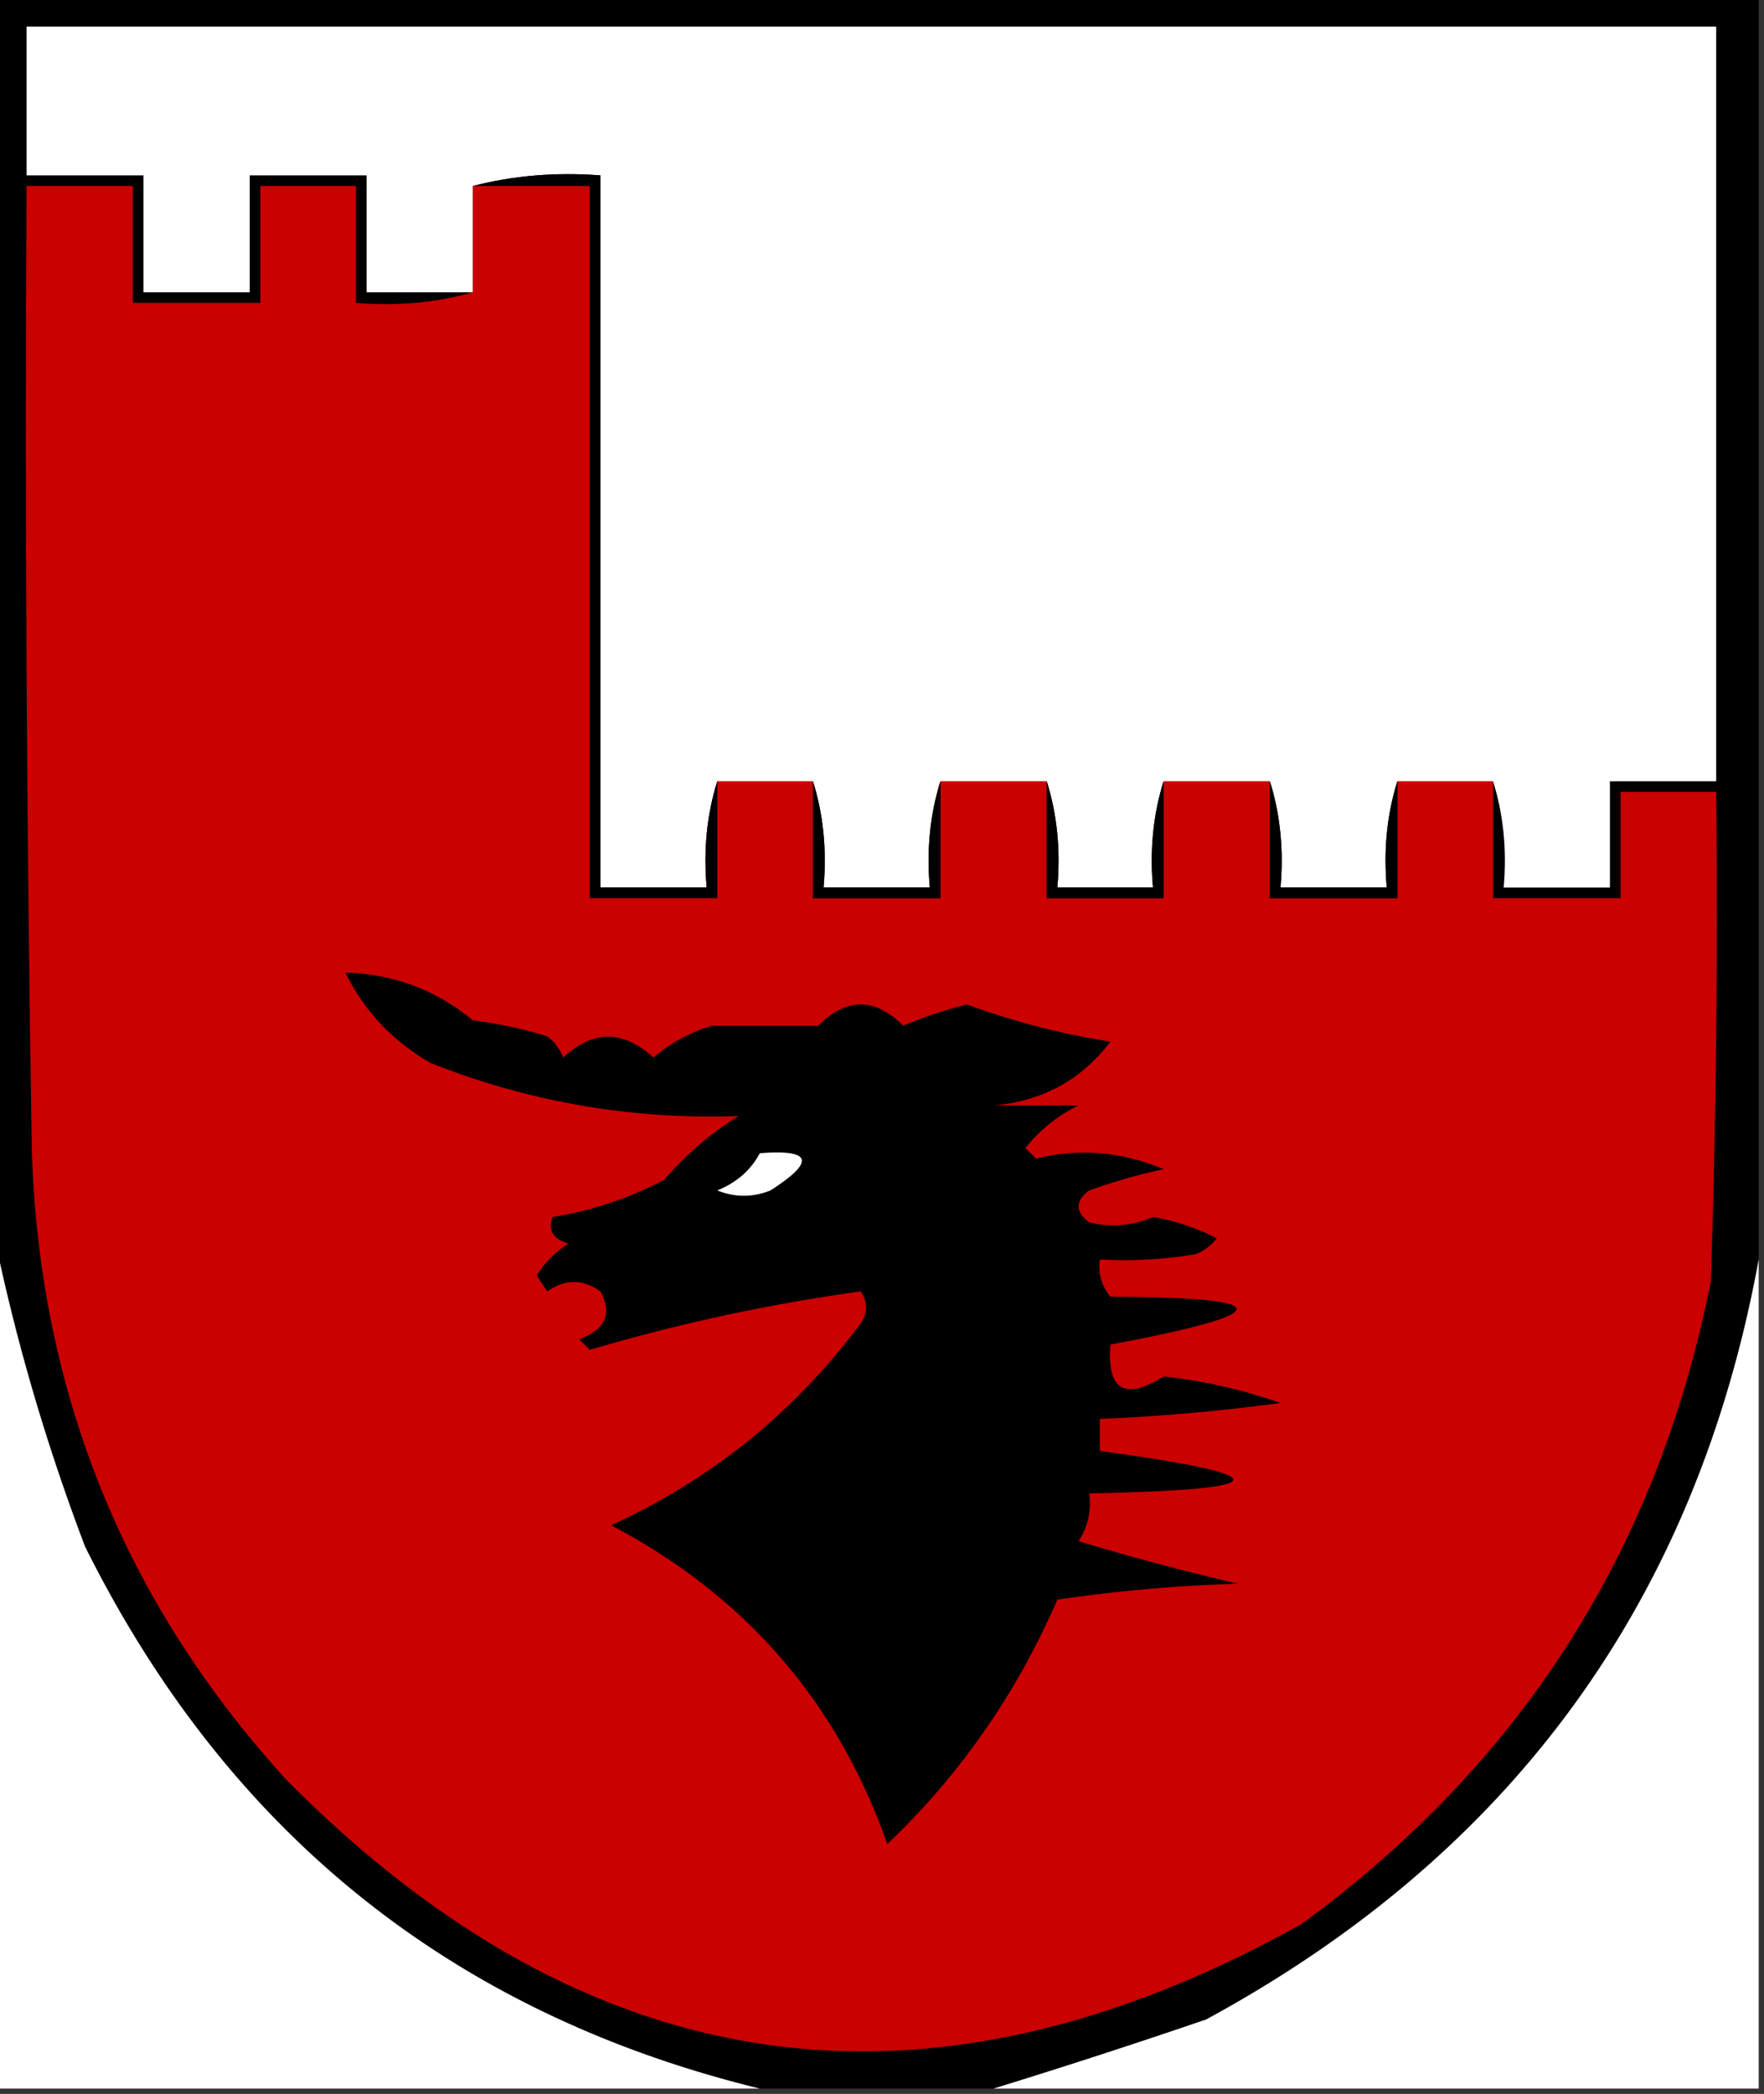 <svg xmlns="http://www.w3.org/2000/svg" width="166" height="197" style="shape-rendering:geometricPrecision;text-rendering:geometricPrecision;image-rendering:optimizeQuality;fill-rule:evenodd;clip-rule:evenodd"><rect width="100%" height="100%" fill="#333333" stroke="none"/><path style="opacity:1" d="M-.5-.5h166v119c-5.857 32.046-23.191 55.879-52 71.5a687.313 687.313 0 0 1-20 6.5h-22c-28.928-7.071-50.095-24.071-63.5-51-3.64-9.583-6.473-19.249-8.5-29V-.5z"/><path style="opacity:1" fill="#fefffe" d="M140.5 73.5h-9c-.979 3.125-1.313 6.458-1 10h-10c.313-3.542-.021-6.875-1-10h-10c-.979 3.125-1.313 6.458-1 10h-9c.313-3.542-.02-6.875-1-10h-10c-.98 3.125-1.313 6.458-1 10h-10c.313-3.542-.02-6.875-1-10h-9c-.98 3.125-1.313 6.458-1 10h-10v-67c-4.202-.317-8.202.017-12 1v10h-10v-11h-11v11h-10v-11h-11v-14h159v71h-10v10h-10c.313-3.542-.021-6.875-1-10z"/><path style="opacity:1" d="M44.5 17.5c3.798-.983 7.798-1.317 12-1v67h10c-.313-3.542.02-6.875 1-10v11h-12v-67h-11z"/><path style="opacity:1" fill="#cb0000" d="M44.5 27.5v-10h11v67h12v-11h9v11h12v-11h10v11h11v-11h10v11h12v-11h9v11h12v-10h9c.167 15.337 0 30.67-.5 46-4.952 25.204-17.786 45.371-38.5 60.5-35.244 19.659-67.077 15.159-95.5-13.5-15.225-16.663-23.225-36.329-24-59-.5-30.332-.667-60.665-.5-91h10v11h12v-11h9v11c3.871.315 7.538-.018 11-1z"/><path style="opacity:1" d="M76.5 73.5c.98 3.125 1.313 6.458 1 10h10c-.313-3.542.02-6.875 1-10v11h-12v-11zM98.5 73.5c.98 3.125 1.313 6.458 1 10h9c-.313-3.542.021-6.875 1-10v11h-11v-11zM119.5 73.5c.979 3.125 1.313 6.458 1 10h10c-.313-3.542.021-6.875 1-10v11h-12v-11zM32.5 91.5c4.562.14 8.562 1.64 12 4.5 2.39.287 4.724.787 7 1.5a4.452 4.452 0 0 1 1.5 2c2.795-2.613 5.629-2.613 8.5 0a14.815 14.815 0 0 1 5.5-3h10c2.667-2.667 5.333-2.667 8 0a40.19 40.19 0 0 1 6-2 70.81 70.81 0 0 0 13.5 3.5c-2.748 3.612-6.414 5.612-11 6h8a14.506 14.506 0 0 0-5 4l1 1c4.054-.996 8.054-.662 12 1a54.628 54.628 0 0 0-7 2c-1.333 1-1.333 2 0 3 2.027.498 4.027.331 6-.5a20.64 20.64 0 0 1 6 2 4.457 4.457 0 0 1-2 1.5 40.914 40.914 0 0 1-9 .5c-.17 1.322.163 2.489 1 3.5 15.816.043 15.816 1.543 0 4.5-.347 4.293 1.32 5.293 5 3a48.208 48.208 0 0 1 11 2.5 188.576 188.576 0 0 1-17 1.5v3c17.078 2.33 16.744 3.664-1 4 .214 1.644-.12 3.144-1 4.5a249.034 249.034 0 0 0 15 4c-5.696.17-11.362.67-17 1.5-3.807 8.794-9.14 16.461-16 23-4.709-13.379-13.375-23.379-26-30 9.432-4.307 17.266-10.64 23.5-19 .667-1 .667-2 0-3a172.255 172.255 0 0 0-25.5 5.5l-1-1c2.48-.915 3.147-2.415 2-4.5-1.635-1.181-3.302-1.181-5 0l-1-1.5a9.564 9.564 0 0 1 3-3c-1.456-.423-1.956-1.256-1.5-2.5a34.12 34.12 0 0 0 10.5-3.5 29.97 29.97 0 0 1 7-6c-10.026.355-19.692-1.312-29-5-3.57-2.068-6.237-4.901-8-8.5z"/><path style="opacity:1" fill="#fefffe" d="M71.5 108.5c4.922-.39 5.256.777 1 3.5-1.667.667-3.333.667-5 0 1.819-.74 3.152-1.907 4-3.5zM-.5 116.5c2.027 9.751 4.86 19.417 8.5 29 13.405 26.929 34.572 43.929 63.5 51h-72v-80zM165.5 118.5v78h-72a687.313 687.313 0 0 0 20-6.5c28.809-15.621 46.143-39.454 52-71.5z"/></svg>